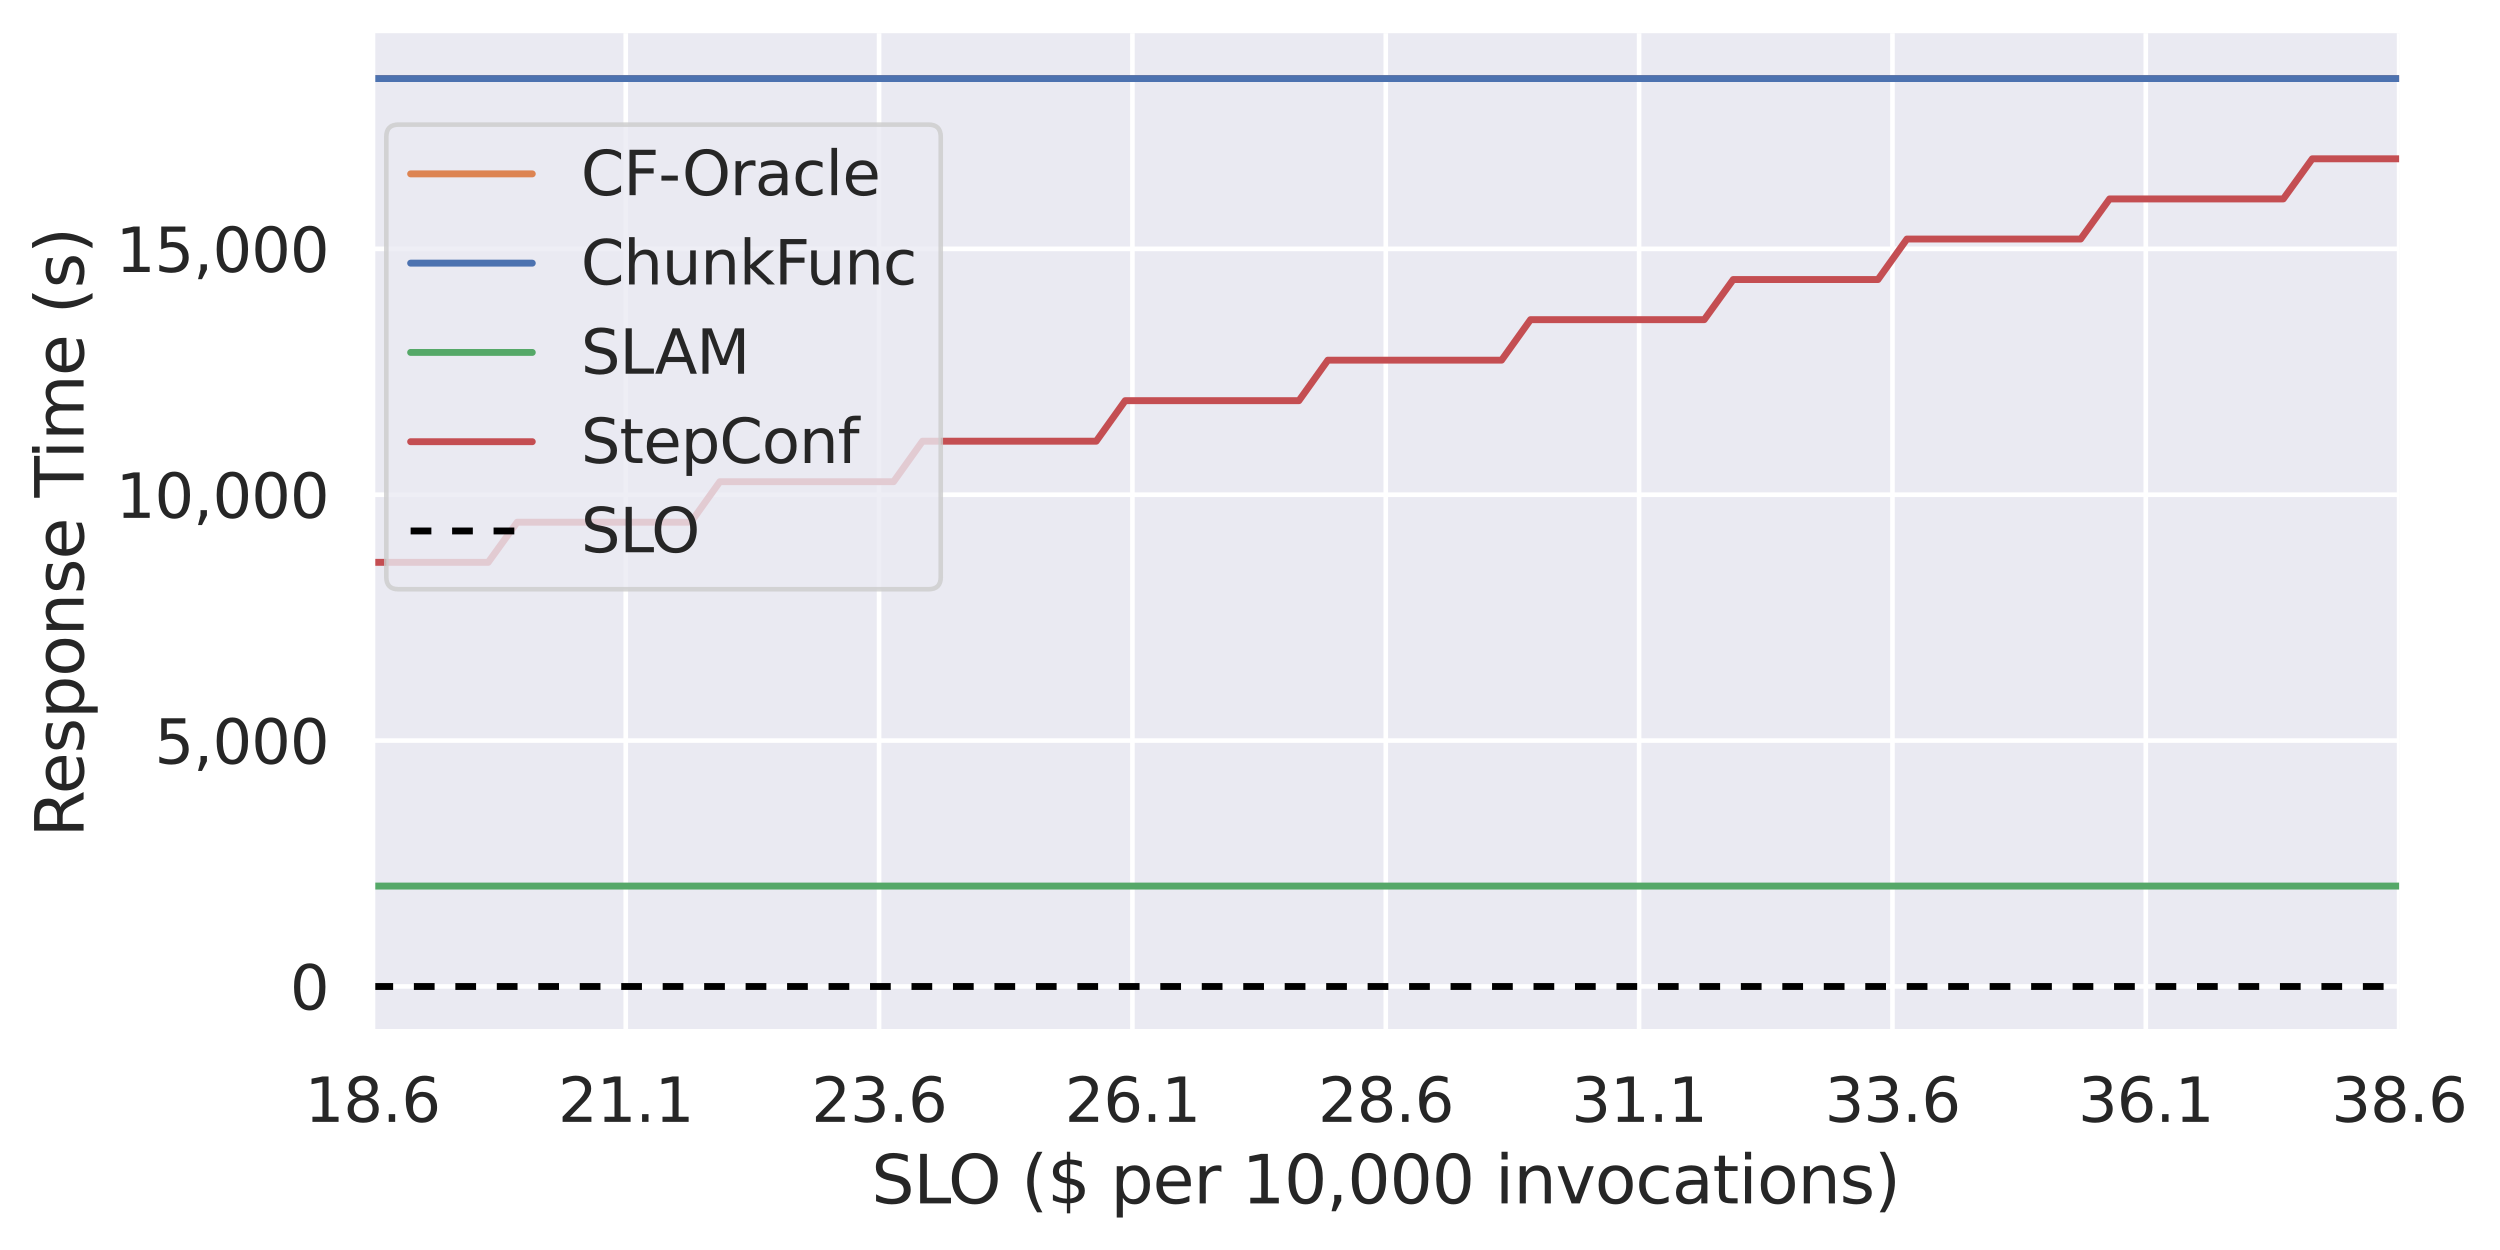 <?xml version="1.0" encoding="utf-8" standalone="no"?>
<!DOCTYPE svg PUBLIC "-//W3C//DTD SVG 1.1//EN"
  "http://www.w3.org/Graphics/SVG/1.1/DTD/svg11.dtd">
<svg xmlns:xlink="http://www.w3.org/1999/xlink" width="542.585pt" height="271.368pt" viewBox="0 0 542.585 271.368" xmlns="http://www.w3.org/2000/svg" version="1.1">
 <defs>
  <style type="text/css">*{stroke-linejoin: round; stroke-linecap: butt}</style>
 </defs>
 <g id="figure_1">
  <g id="patch_1">
   <path d="M 0 271.368 
L 542.585 271.368 
L 542.585 0 
L 0 0 
z
" style="fill: #ffffff"/>
  </g>
  <g id="axes_1">
   <g id="patch_2">
    <path d="M 80.824 223.956 
L 520.69 223.956 
L 520.69 7.2 
L 80.824 7.2 
z
" style="fill: #eaeaf2"/>
   </g>
   <g id="matplotlib.axis_1">
    <g id="xtick_1">
     <g id="line2d_1">
      <path d="M 80.824 223.956 
L 80.824 7.2 
" clip-path="url(#pe75423a682)" style="fill: none; stroke: #ffffff; stroke-linecap: round"/>
     </g>
     <g id="text_1">
      <!-- 18.6 -->
      <g style="fill: #262626" transform="translate(66.129 243.486) scale(0.132 -0.132)">
       <defs>
        <path id="DejaVuSans-31" d="M 794 531 
L 1825 531 
L 1825 4091 
L 703 3866 
L 703 4441 
L 1819 4666 
L 2450 4666 
L 2450 531 
L 3481 531 
L 3481 0 
L 794 0 
L 794 531 
z
" transform="scale(0.016)"/>
        <path id="DejaVuSans-38" d="M 2034 2216 
Q 1584 2216 1326 1975 
Q 1069 1734 1069 1313 
Q 1069 891 1326 650 
Q 1584 409 2034 409 
Q 2484 409 2743 651 
Q 3003 894 3003 1313 
Q 3003 1734 2745 1975 
Q 2488 2216 2034 2216 
z
M 1403 2484 
Q 997 2584 770 2862 
Q 544 3141 544 3541 
Q 544 4100 942 4425 
Q 1341 4750 2034 4750 
Q 2731 4750 3128 4425 
Q 3525 4100 3525 3541 
Q 3525 3141 3298 2862 
Q 3072 2584 2669 2484 
Q 3125 2378 3379 2068 
Q 3634 1759 3634 1313 
Q 3634 634 3220 271 
Q 2806 -91 2034 -91 
Q 1263 -91 848 271 
Q 434 634 434 1313 
Q 434 1759 690 2068 
Q 947 2378 1403 2484 
z
M 1172 3481 
Q 1172 3119 1398 2916 
Q 1625 2713 2034 2713 
Q 2441 2713 2670 2916 
Q 2900 3119 2900 3481 
Q 2900 3844 2670 4047 
Q 2441 4250 2034 4250 
Q 1625 4250 1398 4047 
Q 1172 3844 1172 3481 
z
" transform="scale(0.016)"/>
        <path id="DejaVuSans-2e" d="M 684 794 
L 1344 794 
L 1344 0 
L 684 0 
L 684 794 
z
" transform="scale(0.016)"/>
        <path id="DejaVuSans-36" d="M 2113 2584 
Q 1688 2584 1439 2293 
Q 1191 2003 1191 1497 
Q 1191 994 1439 701 
Q 1688 409 2113 409 
Q 2538 409 2786 701 
Q 3034 994 3034 1497 
Q 3034 2003 2786 2293 
Q 2538 2584 2113 2584 
z
M 3366 4563 
L 3366 3988 
Q 3128 4100 2886 4159 
Q 2644 4219 2406 4219 
Q 1781 4219 1451 3797 
Q 1122 3375 1075 2522 
Q 1259 2794 1537 2939 
Q 1816 3084 2150 3084 
Q 2853 3084 3261 2657 
Q 3669 2231 3669 1497 
Q 3669 778 3244 343 
Q 2819 -91 2113 -91 
Q 1303 -91 875 529 
Q 447 1150 447 2328 
Q 447 3434 972 4092 
Q 1497 4750 2381 4750 
Q 2619 4750 2861 4703 
Q 3103 4656 3366 4563 
z
" transform="scale(0.016)"/>
       </defs>
       <use xlink:href="#DejaVuSans-31"/>
       <use xlink:href="#DejaVuSans-38" x="63.623"/>
       <use xlink:href="#DejaVuSans-2e" x="127.246"/>
       <use xlink:href="#DejaVuSans-36" x="159.033"/>
      </g>
     </g>
    </g>
    <g id="xtick_2">
     <g id="line2d_2">
      <path d="M 135.807 223.956 
L 135.807 7.2 
" clip-path="url(#pe75423a682)" style="fill: none; stroke: #ffffff; stroke-linecap: round"/>
     </g>
     <g id="text_2">
      <!-- 21.1 -->
      <g style="fill: #262626" transform="translate(121.112 243.486) scale(0.132 -0.132)">
       <defs>
        <path id="DejaVuSans-32" d="M 1228 531 
L 3431 531 
L 3431 0 
L 469 0 
L 469 531 
Q 828 903 1448 1529 
Q 2069 2156 2228 2338 
Q 2531 2678 2651 2914 
Q 2772 3150 2772 3378 
Q 2772 3750 2511 3984 
Q 2250 4219 1831 4219 
Q 1534 4219 1204 4116 
Q 875 4013 500 3803 
L 500 4441 
Q 881 4594 1212 4672 
Q 1544 4750 1819 4750 
Q 2544 4750 2975 4387 
Q 3406 4025 3406 3419 
Q 3406 3131 3298 2873 
Q 3191 2616 2906 2266 
Q 2828 2175 2409 1742 
Q 1991 1309 1228 531 
z
" transform="scale(0.016)"/>
       </defs>
       <use xlink:href="#DejaVuSans-32"/>
       <use xlink:href="#DejaVuSans-31" x="63.623"/>
       <use xlink:href="#DejaVuSans-2e" x="127.246"/>
       <use xlink:href="#DejaVuSans-31" x="159.033"/>
      </g>
     </g>
    </g>
    <g id="xtick_3">
     <g id="line2d_3">
      <path d="M 190.791 223.956 
L 190.791 7.2 
" clip-path="url(#pe75423a682)" style="fill: none; stroke: #ffffff; stroke-linecap: round"/>
     </g>
     <g id="text_3">
      <!-- 23.6 -->
      <g style="fill: #262626" transform="translate(176.095 243.486) scale(0.132 -0.132)">
       <defs>
        <path id="DejaVuSans-33" d="M 2597 2516 
Q 3050 2419 3304 2112 
Q 3559 1806 3559 1356 
Q 3559 666 3084 287 
Q 2609 -91 1734 -91 
Q 1441 -91 1130 -33 
Q 819 25 488 141 
L 488 750 
Q 750 597 1062 519 
Q 1375 441 1716 441 
Q 2309 441 2620 675 
Q 2931 909 2931 1356 
Q 2931 1769 2642 2001 
Q 2353 2234 1838 2234 
L 1294 2234 
L 1294 2753 
L 1863 2753 
Q 2328 2753 2575 2939 
Q 2822 3125 2822 3475 
Q 2822 3834 2567 4026 
Q 2313 4219 1838 4219 
Q 1578 4219 1281 4162 
Q 984 4106 628 3988 
L 628 4550 
Q 988 4650 1302 4700 
Q 1616 4750 1894 4750 
Q 2613 4750 3031 4423 
Q 3450 4097 3450 3541 
Q 3450 3153 3228 2886 
Q 3006 2619 2597 2516 
z
" transform="scale(0.016)"/>
       </defs>
       <use xlink:href="#DejaVuSans-32"/>
       <use xlink:href="#DejaVuSans-33" x="63.623"/>
       <use xlink:href="#DejaVuSans-2e" x="127.246"/>
       <use xlink:href="#DejaVuSans-36" x="159.033"/>
      </g>
     </g>
    </g>
    <g id="xtick_4">
     <g id="line2d_4">
      <path d="M 245.774 223.956 
L 245.774 7.2 
" clip-path="url(#pe75423a682)" style="fill: none; stroke: #ffffff; stroke-linecap: round"/>
     </g>
     <g id="text_4">
      <!-- 26.1 -->
      <g style="fill: #262626" transform="translate(231.079 243.486) scale(0.132 -0.132)">
       <use xlink:href="#DejaVuSans-32"/>
       <use xlink:href="#DejaVuSans-36" x="63.623"/>
       <use xlink:href="#DejaVuSans-2e" x="127.246"/>
       <use xlink:href="#DejaVuSans-31" x="159.033"/>
      </g>
     </g>
    </g>
    <g id="xtick_5">
     <g id="line2d_5">
      <path d="M 300.757 223.956 
L 300.757 7.2 
" clip-path="url(#pe75423a682)" style="fill: none; stroke: #ffffff; stroke-linecap: round"/>
     </g>
     <g id="text_5">
      <!-- 28.6 -->
      <g style="fill: #262626" transform="translate(286.062 243.486) scale(0.132 -0.132)">
       <use xlink:href="#DejaVuSans-32"/>
       <use xlink:href="#DejaVuSans-38" x="63.623"/>
       <use xlink:href="#DejaVuSans-2e" x="127.246"/>
       <use xlink:href="#DejaVuSans-36" x="159.033"/>
      </g>
     </g>
    </g>
    <g id="xtick_6">
     <g id="line2d_6">
      <path d="M 355.74 223.956 
L 355.74 7.2 
" clip-path="url(#pe75423a682)" style="fill: none; stroke: #ffffff; stroke-linecap: round"/>
     </g>
     <g id="text_6">
      <!-- 31.1 -->
      <g style="fill: #262626" transform="translate(341.045 243.486) scale(0.132 -0.132)">
       <use xlink:href="#DejaVuSans-33"/>
       <use xlink:href="#DejaVuSans-31" x="63.623"/>
       <use xlink:href="#DejaVuSans-2e" x="127.246"/>
       <use xlink:href="#DejaVuSans-31" x="159.033"/>
      </g>
     </g>
    </g>
    <g id="xtick_7">
     <g id="line2d_7">
      <path d="M 410.724 223.956 
L 410.724 7.2 
" clip-path="url(#pe75423a682)" style="fill: none; stroke: #ffffff; stroke-linecap: round"/>
     </g>
     <g id="text_7">
      <!-- 33.6 -->
      <g style="fill: #262626" transform="translate(396.028 243.486) scale(0.132 -0.132)">
       <use xlink:href="#DejaVuSans-33"/>
       <use xlink:href="#DejaVuSans-33" x="63.623"/>
       <use xlink:href="#DejaVuSans-2e" x="127.246"/>
       <use xlink:href="#DejaVuSans-36" x="159.033"/>
      </g>
     </g>
    </g>
    <g id="xtick_8">
     <g id="line2d_8">
      <path d="M 465.707 223.956 
L 465.707 7.2 
" clip-path="url(#pe75423a682)" style="fill: none; stroke: #ffffff; stroke-linecap: round"/>
     </g>
     <g id="text_8">
      <!-- 36.1 -->
      <g style="fill: #262626" transform="translate(451.012 243.486) scale(0.132 -0.132)">
       <use xlink:href="#DejaVuSans-33"/>
       <use xlink:href="#DejaVuSans-36" x="63.623"/>
       <use xlink:href="#DejaVuSans-2e" x="127.246"/>
       <use xlink:href="#DejaVuSans-31" x="159.033"/>
      </g>
     </g>
    </g>
    <g id="xtick_9">
     <g id="line2d_9">
      <path d="M 520.69 223.956 
L 520.69 7.2 
" clip-path="url(#pe75423a682)" style="fill: none; stroke: #ffffff; stroke-linecap: round"/>
     </g>
     <g id="text_9">
      <!-- 38.6 -->
      <g style="fill: #262626" transform="translate(505.995 243.486) scale(0.132 -0.132)">
       <use xlink:href="#DejaVuSans-33"/>
       <use xlink:href="#DejaVuSans-38" x="63.623"/>
       <use xlink:href="#DejaVuSans-2e" x="127.246"/>
       <use xlink:href="#DejaVuSans-36" x="159.033"/>
      </g>
     </g>
    </g>
    <g id="text_10">
     <!-- SLO ($ per 10,000 invocations) -->
     <g style="fill: #262626" transform="translate(189.118 261.173) scale(0.144 -0.144)">
      <defs>
       <path id="DejaVuSans-53" d="M 3425 4513 
L 3425 3897 
Q 3066 4069 2747 4153 
Q 2428 4238 2131 4238 
Q 1616 4238 1336 4038 
Q 1056 3838 1056 3469 
Q 1056 3159 1242 3001 
Q 1428 2844 1947 2747 
L 2328 2669 
Q 3034 2534 3370 2195 
Q 3706 1856 3706 1288 
Q 3706 609 3251 259 
Q 2797 -91 1919 -91 
Q 1588 -91 1214 -16 
Q 841 59 441 206 
L 441 856 
Q 825 641 1194 531 
Q 1563 422 1919 422 
Q 2459 422 2753 634 
Q 3047 847 3047 1241 
Q 3047 1584 2836 1778 
Q 2625 1972 2144 2069 
L 1759 2144 
Q 1053 2284 737 2584 
Q 422 2884 422 3419 
Q 422 4038 858 4394 
Q 1294 4750 2059 4750 
Q 2388 4750 2728 4690 
Q 3069 4631 3425 4513 
z
" transform="scale(0.016)"/>
       <path id="DejaVuSans-4c" d="M 628 4666 
L 1259 4666 
L 1259 531 
L 3531 531 
L 3531 0 
L 628 0 
L 628 4666 
z
" transform="scale(0.016)"/>
       <path id="DejaVuSans-4f" d="M 2522 4238 
Q 1834 4238 1429 3725 
Q 1025 3213 1025 2328 
Q 1025 1447 1429 934 
Q 1834 422 2522 422 
Q 3209 422 3611 934 
Q 4013 1447 4013 2328 
Q 4013 3213 3611 3725 
Q 3209 4238 2522 4238 
z
M 2522 4750 
Q 3503 4750 4090 4092 
Q 4678 3434 4678 2328 
Q 4678 1225 4090 567 
Q 3503 -91 2522 -91 
Q 1538 -91 948 565 
Q 359 1222 359 2328 
Q 359 3434 948 4092 
Q 1538 4750 2522 4750 
z
" transform="scale(0.016)"/>
       <path id="DejaVuSans-20" transform="scale(0.016)"/>
       <path id="DejaVuSans-28" d="M 1984 4856 
Q 1566 4138 1362 3434 
Q 1159 2731 1159 2009 
Q 1159 1288 1364 580 
Q 1569 -128 1984 -844 
L 1484 -844 
Q 1016 -109 783 600 
Q 550 1309 550 2009 
Q 550 2706 781 3412 
Q 1013 4119 1484 4856 
L 1984 4856 
z
" transform="scale(0.016)"/>
       <path id="DejaVuSans-24" d="M 2163 -941 
L 1850 -941 
L 1847 0 
Q 1519 6 1191 76 
Q 863 147 531 288 
L 531 850 
Q 850 650 1176 548 
Q 1503 447 1850 444 
L 1850 1869 
Q 1159 1981 845 2250 
Q 531 2519 531 2988 
Q 531 3497 872 3790 
Q 1213 4084 1850 4128 
L 1850 4863 
L 2163 4863 
L 2163 4138 
Q 2453 4125 2725 4076 
Q 2997 4028 3256 3944 
L 3256 3397 
Q 2997 3528 2723 3600 
Q 2450 3672 2163 3684 
L 2163 2350 
Q 2872 2241 3206 1959 
Q 3541 1678 3541 1191 
Q 3541 663 3186 358 
Q 2831 53 2163 6 
L 2163 -941 
z
M 1850 2406 
L 1850 3688 
Q 1488 3647 1297 3481 
Q 1106 3316 1106 3041 
Q 1106 2772 1282 2622 
Q 1459 2472 1850 2406 
z
M 2163 1806 
L 2163 453 
Q 2559 506 2761 678 
Q 2963 850 2963 1131 
Q 2963 1406 2770 1568 
Q 2578 1731 2163 1806 
z
" transform="scale(0.016)"/>
       <path id="DejaVuSans-70" d="M 1159 525 
L 1159 -1331 
L 581 -1331 
L 581 3500 
L 1159 3500 
L 1159 2969 
Q 1341 3281 1617 3432 
Q 1894 3584 2278 3584 
Q 2916 3584 3314 3078 
Q 3713 2572 3713 1747 
Q 3713 922 3314 415 
Q 2916 -91 2278 -91 
Q 1894 -91 1617 61 
Q 1341 213 1159 525 
z
M 3116 1747 
Q 3116 2381 2855 2742 
Q 2594 3103 2138 3103 
Q 1681 3103 1420 2742 
Q 1159 2381 1159 1747 
Q 1159 1113 1420 752 
Q 1681 391 2138 391 
Q 2594 391 2855 752 
Q 3116 1113 3116 1747 
z
" transform="scale(0.016)"/>
       <path id="DejaVuSans-65" d="M 3597 1894 
L 3597 1613 
L 953 1613 
Q 991 1019 1311 708 
Q 1631 397 2203 397 
Q 2534 397 2845 478 
Q 3156 559 3463 722 
L 3463 178 
Q 3153 47 2828 -22 
Q 2503 -91 2169 -91 
Q 1331 -91 842 396 
Q 353 884 353 1716 
Q 353 2575 817 3079 
Q 1281 3584 2069 3584 
Q 2775 3584 3186 3129 
Q 3597 2675 3597 1894 
z
M 3022 2063 
Q 3016 2534 2758 2815 
Q 2500 3097 2075 3097 
Q 1594 3097 1305 2825 
Q 1016 2553 972 2059 
L 3022 2063 
z
" transform="scale(0.016)"/>
       <path id="DejaVuSans-72" d="M 2631 2963 
Q 2534 3019 2420 3045 
Q 2306 3072 2169 3072 
Q 1681 3072 1420 2755 
Q 1159 2438 1159 1844 
L 1159 0 
L 581 0 
L 581 3500 
L 1159 3500 
L 1159 2956 
Q 1341 3275 1631 3429 
Q 1922 3584 2338 3584 
Q 2397 3584 2469 3576 
Q 2541 3569 2628 3553 
L 2631 2963 
z
" transform="scale(0.016)"/>
       <path id="DejaVuSans-30" d="M 2034 4250 
Q 1547 4250 1301 3770 
Q 1056 3291 1056 2328 
Q 1056 1369 1301 889 
Q 1547 409 2034 409 
Q 2525 409 2770 889 
Q 3016 1369 3016 2328 
Q 3016 3291 2770 3770 
Q 2525 4250 2034 4250 
z
M 2034 4750 
Q 2819 4750 3233 4129 
Q 3647 3509 3647 2328 
Q 3647 1150 3233 529 
Q 2819 -91 2034 -91 
Q 1250 -91 836 529 
Q 422 1150 422 2328 
Q 422 3509 836 4129 
Q 1250 4750 2034 4750 
z
" transform="scale(0.016)"/>
       <path id="DejaVuSans-2c" d="M 750 794 
L 1409 794 
L 1409 256 
L 897 -744 
L 494 -744 
L 750 256 
L 750 794 
z
" transform="scale(0.016)"/>
       <path id="DejaVuSans-69" d="M 603 3500 
L 1178 3500 
L 1178 0 
L 603 0 
L 603 3500 
z
M 603 4863 
L 1178 4863 
L 1178 4134 
L 603 4134 
L 603 4863 
z
" transform="scale(0.016)"/>
       <path id="DejaVuSans-6e" d="M 3513 2113 
L 3513 0 
L 2938 0 
L 2938 2094 
Q 2938 2591 2744 2837 
Q 2550 3084 2163 3084 
Q 1697 3084 1428 2787 
Q 1159 2491 1159 1978 
L 1159 0 
L 581 0 
L 581 3500 
L 1159 3500 
L 1159 2956 
Q 1366 3272 1645 3428 
Q 1925 3584 2291 3584 
Q 2894 3584 3203 3211 
Q 3513 2838 3513 2113 
z
" transform="scale(0.016)"/>
       <path id="DejaVuSans-76" d="M 191 3500 
L 800 3500 
L 1894 563 
L 2988 3500 
L 3597 3500 
L 2284 0 
L 1503 0 
L 191 3500 
z
" transform="scale(0.016)"/>
       <path id="DejaVuSans-6f" d="M 1959 3097 
Q 1497 3097 1228 2736 
Q 959 2375 959 1747 
Q 959 1119 1226 758 
Q 1494 397 1959 397 
Q 2419 397 2687 759 
Q 2956 1122 2956 1747 
Q 2956 2369 2687 2733 
Q 2419 3097 1959 3097 
z
M 1959 3584 
Q 2709 3584 3137 3096 
Q 3566 2609 3566 1747 
Q 3566 888 3137 398 
Q 2709 -91 1959 -91 
Q 1206 -91 779 398 
Q 353 888 353 1747 
Q 353 2609 779 3096 
Q 1206 3584 1959 3584 
z
" transform="scale(0.016)"/>
       <path id="DejaVuSans-63" d="M 3122 3366 
L 3122 2828 
Q 2878 2963 2633 3030 
Q 2388 3097 2138 3097 
Q 1578 3097 1268 2742 
Q 959 2388 959 1747 
Q 959 1106 1268 751 
Q 1578 397 2138 397 
Q 2388 397 2633 464 
Q 2878 531 3122 666 
L 3122 134 
Q 2881 22 2623 -34 
Q 2366 -91 2075 -91 
Q 1284 -91 818 406 
Q 353 903 353 1747 
Q 353 2603 823 3093 
Q 1294 3584 2113 3584 
Q 2378 3584 2631 3529 
Q 2884 3475 3122 3366 
z
" transform="scale(0.016)"/>
       <path id="DejaVuSans-61" d="M 2194 1759 
Q 1497 1759 1228 1600 
Q 959 1441 959 1056 
Q 959 750 1161 570 
Q 1363 391 1709 391 
Q 2188 391 2477 730 
Q 2766 1069 2766 1631 
L 2766 1759 
L 2194 1759 
z
M 3341 1997 
L 3341 0 
L 2766 0 
L 2766 531 
Q 2569 213 2275 61 
Q 1981 -91 1556 -91 
Q 1019 -91 701 211 
Q 384 513 384 1019 
Q 384 1609 779 1909 
Q 1175 2209 1959 2209 
L 2766 2209 
L 2766 2266 
Q 2766 2663 2505 2880 
Q 2244 3097 1772 3097 
Q 1472 3097 1187 3025 
Q 903 2953 641 2809 
L 641 3341 
Q 956 3463 1253 3523 
Q 1550 3584 1831 3584 
Q 2591 3584 2966 3190 
Q 3341 2797 3341 1997 
z
" transform="scale(0.016)"/>
       <path id="DejaVuSans-74" d="M 1172 4494 
L 1172 3500 
L 2356 3500 
L 2356 3053 
L 1172 3053 
L 1172 1153 
Q 1172 725 1289 603 
Q 1406 481 1766 481 
L 2356 481 
L 2356 0 
L 1766 0 
Q 1100 0 847 248 
Q 594 497 594 1153 
L 594 3053 
L 172 3053 
L 172 3500 
L 594 3500 
L 594 4494 
L 1172 4494 
z
" transform="scale(0.016)"/>
       <path id="DejaVuSans-73" d="M 2834 3397 
L 2834 2853 
Q 2591 2978 2328 3040 
Q 2066 3103 1784 3103 
Q 1356 3103 1142 2972 
Q 928 2841 928 2578 
Q 928 2378 1081 2264 
Q 1234 2150 1697 2047 
L 1894 2003 
Q 2506 1872 2764 1633 
Q 3022 1394 3022 966 
Q 3022 478 2636 193 
Q 2250 -91 1575 -91 
Q 1294 -91 989 -36 
Q 684 19 347 128 
L 347 722 
Q 666 556 975 473 
Q 1284 391 1588 391 
Q 1994 391 2212 530 
Q 2431 669 2431 922 
Q 2431 1156 2273 1281 
Q 2116 1406 1581 1522 
L 1381 1569 
Q 847 1681 609 1914 
Q 372 2147 372 2553 
Q 372 3047 722 3315 
Q 1072 3584 1716 3584 
Q 2034 3584 2315 3537 
Q 2597 3491 2834 3397 
z
" transform="scale(0.016)"/>
       <path id="DejaVuSans-29" d="M 513 4856 
L 1013 4856 
Q 1481 4119 1714 3412 
Q 1947 2706 1947 2009 
Q 1947 1309 1714 600 
Q 1481 -109 1013 -844 
L 513 -844 
Q 928 -128 1133 580 
Q 1338 1288 1338 2009 
Q 1338 2731 1133 3434 
Q 928 4138 513 4856 
z
" transform="scale(0.016)"/>
      </defs>
      <use xlink:href="#DejaVuSans-53"/>
      <use xlink:href="#DejaVuSans-4c" x="63.477"/>
      <use xlink:href="#DejaVuSans-4f" x="115.564"/>
      <use xlink:href="#DejaVuSans-20" x="194.275"/>
      <use xlink:href="#DejaVuSans-28" x="226.062"/>
      <use xlink:href="#DejaVuSans-24" x="265.076"/>
      <use xlink:href="#DejaVuSans-20" x="328.699"/>
      <use xlink:href="#DejaVuSans-70" x="360.486"/>
      <use xlink:href="#DejaVuSans-65" x="423.963"/>
      <use xlink:href="#DejaVuSans-72" x="485.486"/>
      <use xlink:href="#DejaVuSans-20" x="526.6"/>
      <use xlink:href="#DejaVuSans-31" x="558.387"/>
      <use xlink:href="#DejaVuSans-30" x="622.01"/>
      <use xlink:href="#DejaVuSans-2c" x="685.633"/>
      <use xlink:href="#DejaVuSans-30" x="717.42"/>
      <use xlink:href="#DejaVuSans-30" x="781.043"/>
      <use xlink:href="#DejaVuSans-30" x="844.666"/>
      <use xlink:href="#DejaVuSans-20" x="908.289"/>
      <use xlink:href="#DejaVuSans-69" x="940.076"/>
      <use xlink:href="#DejaVuSans-6e" x="967.859"/>
      <use xlink:href="#DejaVuSans-76" x="1031.238"/>
      <use xlink:href="#DejaVuSans-6f" x="1090.418"/>
      <use xlink:href="#DejaVuSans-63" x="1151.6"/>
      <use xlink:href="#DejaVuSans-61" x="1206.58"/>
      <use xlink:href="#DejaVuSans-74" x="1267.859"/>
      <use xlink:href="#DejaVuSans-69" x="1307.068"/>
      <use xlink:href="#DejaVuSans-6f" x="1334.852"/>
      <use xlink:href="#DejaVuSans-6e" x="1396.033"/>
      <use xlink:href="#DejaVuSans-73" x="1459.412"/>
      <use xlink:href="#DejaVuSans-29" x="1511.512"/>
     </g>
    </g>
   </g>
   <g id="matplotlib.axis_2">
    <g id="ytick_1">
     <g id="line2d_10">
      <path d="M 80.824 214.093 
L 520.69 214.093 
" clip-path="url(#pe75423a682)" style="fill: none; stroke: #ffffff; stroke-linecap: round"/>
     </g>
     <g id="text_11">
      <!-- 0 -->
      <g style="fill: #262626" transform="translate(62.926 219.108) scale(0.132 -0.132)">
       <use xlink:href="#DejaVuSans-30"/>
      </g>
     </g>
    </g>
    <g id="ytick_2">
     <g id="line2d_11">
      <path d="M 80.824 160.733 
L 520.69 160.733 
" clip-path="url(#pe75423a682)" style="fill: none; stroke: #ffffff; stroke-linecap: round"/>
     </g>
     <g id="text_12">
      <!-- 5,000 -->
      <g style="fill: #262626" transform="translate(33.535 165.748) scale(0.132 -0.132)">
       <defs>
        <path id="DejaVuSans-35" d="M 691 4666 
L 3169 4666 
L 3169 4134 
L 1269 4134 
L 1269 2991 
Q 1406 3038 1543 3061 
Q 1681 3084 1819 3084 
Q 2600 3084 3056 2656 
Q 3513 2228 3513 1497 
Q 3513 744 3044 326 
Q 2575 -91 1722 -91 
Q 1428 -91 1123 -41 
Q 819 9 494 109 
L 494 744 
Q 775 591 1075 516 
Q 1375 441 1709 441 
Q 2250 441 2565 725 
Q 2881 1009 2881 1497 
Q 2881 1984 2565 2268 
Q 2250 2553 1709 2553 
Q 1456 2553 1204 2497 
Q 953 2441 691 2322 
L 691 4666 
z
" transform="scale(0.016)"/>
       </defs>
       <use xlink:href="#DejaVuSans-35"/>
       <use xlink:href="#DejaVuSans-2c" x="63.623"/>
       <use xlink:href="#DejaVuSans-30" x="95.41"/>
       <use xlink:href="#DejaVuSans-30" x="159.033"/>
       <use xlink:href="#DejaVuSans-30" x="222.656"/>
      </g>
     </g>
    </g>
    <g id="ytick_3">
     <g id="line2d_12">
      <path d="M 80.824 107.373 
L 520.69 107.373 
" clip-path="url(#pe75423a682)" style="fill: none; stroke: #ffffff; stroke-linecap: round"/>
     </g>
     <g id="text_13">
      <!-- 10,000 -->
      <g style="fill: #262626" transform="translate(25.137 112.388) scale(0.132 -0.132)">
       <use xlink:href="#DejaVuSans-31"/>
       <use xlink:href="#DejaVuSans-30" x="63.623"/>
       <use xlink:href="#DejaVuSans-2c" x="127.246"/>
       <use xlink:href="#DejaVuSans-30" x="159.033"/>
       <use xlink:href="#DejaVuSans-30" x="222.656"/>
       <use xlink:href="#DejaVuSans-30" x="286.279"/>
      </g>
     </g>
    </g>
    <g id="ytick_4">
     <g id="line2d_13">
      <path d="M 80.824 54.012 
L 520.69 54.012 
" clip-path="url(#pe75423a682)" style="fill: none; stroke: #ffffff; stroke-linecap: round"/>
     </g>
     <g id="text_14">
      <!-- 15,000 -->
      <g style="fill: #262626" transform="translate(25.137 59.027) scale(0.132 -0.132)">
       <use xlink:href="#DejaVuSans-31"/>
       <use xlink:href="#DejaVuSans-35" x="63.623"/>
       <use xlink:href="#DejaVuSans-2c" x="127.246"/>
       <use xlink:href="#DejaVuSans-30" x="159.033"/>
       <use xlink:href="#DejaVuSans-30" x="222.656"/>
       <use xlink:href="#DejaVuSans-30" x="286.279"/>
      </g>
     </g>
    </g>
    <g id="text_15">
     <!-- Response Time (s) -->
     <g style="fill: #262626" transform="translate(18.142 181.72) rotate(-90) scale(0.144 -0.144)">
      <defs>
       <path id="DejaVuSans-52" d="M 2841 2188 
Q 3044 2119 3236 1894 
Q 3428 1669 3622 1275 
L 4263 0 
L 3584 0 
L 2988 1197 
Q 2756 1666 2539 1819 
Q 2322 1972 1947 1972 
L 1259 1972 
L 1259 0 
L 628 0 
L 628 4666 
L 2053 4666 
Q 2853 4666 3247 4331 
Q 3641 3997 3641 3322 
Q 3641 2881 3436 2590 
Q 3231 2300 2841 2188 
z
M 1259 4147 
L 1259 2491 
L 2053 2491 
Q 2509 2491 2742 2702 
Q 2975 2913 2975 3322 
Q 2975 3731 2742 3939 
Q 2509 4147 2053 4147 
L 1259 4147 
z
" transform="scale(0.016)"/>
       <path id="DejaVuSans-54" d="M -19 4666 
L 3928 4666 
L 3928 4134 
L 2272 4134 
L 2272 0 
L 1638 0 
L 1638 4134 
L -19 4134 
L -19 4666 
z
" transform="scale(0.016)"/>
       <path id="DejaVuSans-6d" d="M 3328 2828 
Q 3544 3216 3844 3400 
Q 4144 3584 4550 3584 
Q 5097 3584 5394 3201 
Q 5691 2819 5691 2113 
L 5691 0 
L 5113 0 
L 5113 2094 
Q 5113 2597 4934 2840 
Q 4756 3084 4391 3084 
Q 3944 3084 3684 2787 
Q 3425 2491 3425 1978 
L 3425 0 
L 2847 0 
L 2847 2094 
Q 2847 2600 2669 2842 
Q 2491 3084 2119 3084 
Q 1678 3084 1418 2786 
Q 1159 2488 1159 1978 
L 1159 0 
L 581 0 
L 581 3500 
L 1159 3500 
L 1159 2956 
Q 1356 3278 1631 3431 
Q 1906 3584 2284 3584 
Q 2666 3584 2933 3390 
Q 3200 3197 3328 2828 
z
" transform="scale(0.016)"/>
      </defs>
      <use xlink:href="#DejaVuSans-52"/>
      <use xlink:href="#DejaVuSans-65" x="64.982"/>
      <use xlink:href="#DejaVuSans-73" x="126.506"/>
      <use xlink:href="#DejaVuSans-70" x="178.605"/>
      <use xlink:href="#DejaVuSans-6f" x="242.082"/>
      <use xlink:href="#DejaVuSans-6e" x="303.264"/>
      <use xlink:href="#DejaVuSans-73" x="366.643"/>
      <use xlink:href="#DejaVuSans-65" x="418.742"/>
      <use xlink:href="#DejaVuSans-20" x="480.266"/>
      <use xlink:href="#DejaVuSans-54" x="512.053"/>
      <use xlink:href="#DejaVuSans-69" x="570.012"/>
      <use xlink:href="#DejaVuSans-6d" x="597.795"/>
      <use xlink:href="#DejaVuSans-65" x="695.207"/>
      <use xlink:href="#DejaVuSans-20" x="756.73"/>
      <use xlink:href="#DejaVuSans-28" x="788.518"/>
      <use xlink:href="#DejaVuSans-73" x="827.531"/>
      <use xlink:href="#DejaVuSans-29" x="879.631"/>
     </g>
    </g>
   </g>
   <g id="PolyCollection_1"/>
   <g id="PolyCollection_2"/>
   <g id="PolyCollection_3"/>
   <g id="PolyCollection_4"/>
   <g id="PolyCollection_5"/>
   <g id="line2d_14">
    <path d="M 80.824 17.053 
L 87.108 17.053 
L 93.392 17.053 
L 99.676 17.053 
L 105.959 17.053 
L 112.243 17.053 
L 118.527 17.053 
L 124.811 17.053 
L 131.095 17.053 
L 137.378 17.053 
L 143.662 17.053 
L 149.946 17.053 
L 156.23 17.053 
L 162.514 17.053 
L 168.797 17.053 
L 175.081 17.053 
L 181.365 17.053 
L 187.649 17.053 
L 193.933 17.053 
L 200.216 17.053 
L 206.5 17.053 
L 212.784 17.053 
L 219.068 17.053 
L 225.352 17.053 
L 231.635 17.053 
L 237.919 17.053 
L 244.203 17.053 
L 250.487 17.053 
L 256.771 17.053 
L 263.054 17.053 
L 269.338 17.053 
L 275.622 17.053 
L 281.906 17.053 
L 288.19 17.053 
L 294.473 17.053 
L 300.757 17.053 
L 307.041 17.053 
L 313.325 17.053 
L 319.609 17.053 
L 325.892 17.053 
L 332.176 17.053 
L 338.46 17.053 
L 344.744 17.053 
L 351.028 17.053 
L 357.311 17.053 
L 363.595 17.053 
L 369.879 17.053 
L 376.163 17.053 
L 382.447 17.053 
L 388.73 17.053 
L 395.014 17.053 
L 401.298 17.053 
L 407.582 17.053 
L 413.866 17.053 
L 420.149 17.053 
L 426.433 17.053 
L 432.717 17.053 
L 439.001 17.053 
L 445.285 17.053 
L 451.568 17.053 
L 457.852 17.053 
L 464.136 17.053 
L 470.42 17.053 
L 476.704 17.053 
L 482.987 17.053 
L 489.271 17.053 
L 495.555 17.053 
L 501.839 17.053 
L 508.123 17.053 
L 514.406 17.053 
L 520.69 17.053 
" clip-path="url(#pe75423a682)" style="fill: none; stroke: #dd8452; stroke-width: 1.5; stroke-linecap: round"/>
   </g>
   <g id="line2d_15">
    <path d="M 80.824 17.053 
L 87.108 17.053 
L 93.392 17.053 
L 99.676 17.053 
L 105.959 17.053 
L 112.243 17.053 
L 118.527 17.053 
L 124.811 17.053 
L 131.095 17.053 
L 137.378 17.053 
L 143.662 17.053 
L 149.946 17.053 
L 156.23 17.053 
L 162.514 17.053 
L 168.797 17.053 
L 175.081 17.053 
L 181.365 17.053 
L 187.649 17.053 
L 193.933 17.053 
L 200.216 17.053 
L 206.5 17.053 
L 212.784 17.053 
L 219.068 17.053 
L 225.352 17.053 
L 231.635 17.053 
L 237.919 17.053 
L 244.203 17.053 
L 250.487 17.053 
L 256.771 17.053 
L 263.054 17.053 
L 269.338 17.053 
L 275.622 17.053 
L 281.906 17.053 
L 288.19 17.053 
L 294.473 17.053 
L 300.757 17.053 
L 307.041 17.053 
L 313.325 17.053 
L 319.609 17.053 
L 325.892 17.053 
L 332.176 17.053 
L 338.46 17.053 
L 344.744 17.053 
L 351.028 17.053 
L 357.311 17.053 
L 363.595 17.053 
L 369.879 17.053 
L 376.163 17.053 
L 382.447 17.053 
L 388.73 17.053 
L 395.014 17.053 
L 401.298 17.053 
L 407.582 17.053 
L 413.866 17.053 
L 420.149 17.053 
L 426.433 17.053 
L 432.717 17.053 
L 439.001 17.053 
L 445.285 17.053 
L 451.568 17.053 
L 457.852 17.053 
L 464.136 17.053 
L 470.42 17.053 
L 476.704 17.053 
L 482.987 17.053 
L 489.271 17.053 
L 495.555 17.053 
L 501.839 17.053 
L 508.123 17.053 
L 514.406 17.053 
L 520.69 17.053 
" clip-path="url(#pe75423a682)" style="fill: none; stroke: #4c72b0; stroke-width: 1.5; stroke-linecap: round"/>
   </g>
   <g id="line2d_16">
    <path d="M 80.824 192.305 
L 87.108 192.305 
L 93.392 192.305 
L 99.676 192.305 
L 105.959 192.305 
L 112.243 192.305 
L 118.527 192.305 
L 124.811 192.305 
L 131.095 192.305 
L 137.378 192.305 
L 143.662 192.305 
L 149.946 192.305 
L 156.23 192.305 
L 162.514 192.305 
L 168.797 192.305 
L 175.081 192.305 
L 181.365 192.305 
L 187.649 192.305 
L 193.933 192.305 
L 200.216 192.305 
L 206.5 192.305 
L 212.784 192.305 
L 219.068 192.305 
L 225.352 192.305 
L 231.635 192.305 
L 237.919 192.305 
L 244.203 192.305 
L 250.487 192.305 
L 256.771 192.305 
L 263.054 192.305 
L 269.338 192.305 
L 275.622 192.305 
L 281.906 192.305 
L 288.19 192.305 
L 294.473 192.305 
L 300.757 192.305 
L 307.041 192.305 
L 313.325 192.305 
L 319.609 192.305 
L 325.892 192.305 
L 332.176 192.305 
L 338.46 192.305 
L 344.744 192.305 
L 351.028 192.305 
L 357.311 192.305 
L 363.595 192.305 
L 369.879 192.305 
L 376.163 192.305 
L 382.447 192.305 
L 388.73 192.305 
L 395.014 192.305 
L 401.298 192.305 
L 407.582 192.305 
L 413.866 192.305 
L 420.149 192.305 
L 426.433 192.305 
L 432.717 192.305 
L 439.001 192.305 
L 445.285 192.305 
L 451.568 192.305 
L 457.852 192.305 
L 464.136 192.305 
L 470.42 192.305 
L 476.704 192.305 
L 482.987 192.305 
L 489.271 192.305 
L 495.555 192.305 
L 501.839 192.305 
L 508.123 192.305 
L 514.406 192.305 
L 520.69 192.305 
" clip-path="url(#pe75423a682)" style="fill: none; stroke: #55a868; stroke-width: 1.5; stroke-linecap: round"/>
   </g>
   <g id="line2d_17">
    <path d="M 80.824 122.044 
L 87.108 122.044 
L 93.392 122.044 
L 99.676 122.044 
L 105.959 122.044 
L 112.243 113.339 
L 118.527 113.339 
L 124.811 113.339 
L 131.095 113.339 
L 137.378 113.339 
L 143.662 113.339 
L 149.946 113.339 
L 156.23 104.546 
L 162.514 104.546 
L 168.797 104.546 
L 175.081 104.546 
L 181.365 104.546 
L 187.649 104.546 
L 193.933 104.546 
L 200.216 95.754 
L 206.5 95.754 
L 212.784 95.754 
L 219.068 95.754 
L 225.352 95.754 
L 231.635 95.754 
L 237.919 95.754 
L 244.203 86.961 
L 250.487 86.961 
L 256.771 86.961 
L 263.054 86.961 
L 269.338 86.961 
L 275.622 86.961 
L 281.906 86.961 
L 288.19 78.169 
L 294.473 78.169 
L 300.757 78.169 
L 307.041 78.169 
L 313.325 78.169 
L 319.609 78.169 
L 325.892 78.169 
L 332.176 69.376 
L 338.46 69.376 
L 344.744 69.376 
L 351.028 69.376 
L 357.311 69.376 
L 363.595 69.376 
L 369.879 69.376 
L 376.163 60.671 
L 382.447 60.671 
L 388.73 60.671 
L 395.014 60.671 
L 401.298 60.671 
L 407.582 60.671 
L 413.866 51.878 
L 420.149 51.878 
L 426.433 51.878 
L 432.717 51.878 
L 439.001 51.878 
L 445.285 51.878 
L 451.568 51.878 
L 457.852 43.173 
L 464.136 43.173 
L 470.42 43.173 
L 476.704 43.173 
L 482.987 43.173 
L 489.271 43.173 
L 495.555 43.173 
L 501.839 34.468 
L 508.123 34.468 
L 514.406 34.468 
L 520.69 34.468 
" clip-path="url(#pe75423a682)" style="fill: none; stroke: #c44e52; stroke-width: 1.5; stroke-linecap: round"/>
   </g>
   <g id="line2d_18">
    <path d="M 80.824 214.103 
L 87.108 214.103 
L 93.392 214.103 
L 99.676 214.103 
L 105.959 214.103 
L 112.243 214.103 
L 118.527 214.103 
L 124.811 214.103 
L 131.095 214.103 
L 137.378 214.103 
L 143.662 214.103 
L 149.946 214.103 
L 156.23 214.103 
L 162.514 214.103 
L 168.797 214.103 
L 175.081 214.103 
L 181.365 214.103 
L 187.649 214.103 
L 193.933 214.103 
L 200.216 214.103 
L 206.5 214.103 
L 212.784 214.103 
L 219.068 214.103 
L 225.352 214.103 
L 231.635 214.103 
L 237.919 214.103 
L 244.203 214.103 
L 250.487 214.103 
L 256.771 214.103 
L 263.054 214.103 
L 269.338 214.103 
L 275.622 214.103 
L 281.906 214.103 
L 288.19 214.103 
L 294.473 214.103 
L 300.757 214.103 
L 307.041 214.103 
L 313.325 214.103 
L 319.609 214.103 
L 325.892 214.103 
L 332.176 214.103 
L 338.46 214.103 
L 344.744 214.103 
L 351.028 214.103 
L 357.311 214.103 
L 363.595 214.103 
L 369.879 214.103 
L 376.163 214.103 
L 382.447 214.103 
L 388.73 214.103 
L 395.014 214.103 
L 401.298 214.103 
L 407.582 214.103 
L 413.866 214.103 
L 420.149 214.103 
L 426.433 214.103 
L 432.717 214.103 
L 439.001 214.103 
L 445.285 214.103 
L 451.568 214.103 
L 457.852 214.103 
L 464.136 214.103 
L 470.42 214.103 
L 476.704 214.103 
L 482.987 214.103 
L 489.271 214.103 
L 495.555 214.103 
L 501.839 214.103 
L 508.123 214.103 
L 514.406 214.103 
L 520.69 214.103 
" clip-path="url(#pe75423a682)" style="fill: none; stroke-dasharray: 4.5,4.5; stroke-dashoffset: 0; stroke: #000000; stroke-width: 1.5"/>
   </g>
   <g id="line2d_19"/>
   <g id="line2d_20"/>
   <g id="line2d_21"/>
   <g id="line2d_22"/>
   <g id="line2d_23"/>
   <g id="patch_3">
    <path d="M 80.824 223.956 
L 80.824 7.2 
" style="fill: none; stroke: #ffffff; stroke-width: 1.25; stroke-linejoin: miter; stroke-linecap: square"/>
   </g>
   <g id="patch_4">
    <path d="M 80.824 223.956 
L 520.69 223.956 
" style="fill: none; stroke: #ffffff; stroke-width: 1.25; stroke-linejoin: miter; stroke-linecap: square"/>
   </g>
  </g>
  <g id="legend_1">
   <g id="patch_5">
    <path d="M 86.482 127.884 
L 201.535 127.884 
Q 204.175 127.884 204.175 125.244 
L 204.175 29.688 
Q 204.175 27.048 201.535 27.048 
L 86.482 27.048 
Q 83.842 27.048 83.842 29.688 
L 83.842 125.244 
Q 83.842 127.884 86.482 127.884 
z
" style="fill: #eaeaf2; opacity: 0.8; stroke: #cccccc; stroke-linejoin: miter"/>
   </g>
   <g id="line2d_24">
    <path d="M 89.122 37.738 
L 102.322 37.738 
L 115.522 37.738 
" style="fill: none; stroke: #dd8452; stroke-width: 1.5; stroke-linecap: round"/>
   </g>
   <g id="text_16">
    <!-- CF-Oracle -->
    <g style="fill: #262626" transform="translate(126.082 42.358) scale(0.132 -0.132)">
     <defs>
      <path id="DejaVuSans-43" d="M 4122 4306 
L 4122 3641 
Q 3803 3938 3442 4084 
Q 3081 4231 2675 4231 
Q 1875 4231 1450 3742 
Q 1025 3253 1025 2328 
Q 1025 1406 1450 917 
Q 1875 428 2675 428 
Q 3081 428 3442 575 
Q 3803 722 4122 1019 
L 4122 359 
Q 3791 134 3420 21 
Q 3050 -91 2638 -91 
Q 1578 -91 968 557 
Q 359 1206 359 2328 
Q 359 3453 968 4101 
Q 1578 4750 2638 4750 
Q 3056 4750 3426 4639 
Q 3797 4528 4122 4306 
z
" transform="scale(0.016)"/>
      <path id="DejaVuSans-46" d="M 628 4666 
L 3309 4666 
L 3309 4134 
L 1259 4134 
L 1259 2759 
L 3109 2759 
L 3109 2228 
L 1259 2228 
L 1259 0 
L 628 0 
L 628 4666 
z
" transform="scale(0.016)"/>
      <path id="DejaVuSans-2d" d="M 313 2009 
L 1997 2009 
L 1997 1497 
L 313 1497 
L 313 2009 
z
" transform="scale(0.016)"/>
      <path id="DejaVuSans-6c" d="M 603 4863 
L 1178 4863 
L 1178 0 
L 603 0 
L 603 4863 
z
" transform="scale(0.016)"/>
     </defs>
     <use xlink:href="#DejaVuSans-43"/>
     <use xlink:href="#DejaVuSans-46" x="69.824"/>
     <use xlink:href="#DejaVuSans-2d" x="127.344"/>
     <use xlink:href="#DejaVuSans-4f" x="166.178"/>
     <use xlink:href="#DejaVuSans-72" x="244.889"/>
     <use xlink:href="#DejaVuSans-61" x="286.002"/>
     <use xlink:href="#DejaVuSans-63" x="347.281"/>
     <use xlink:href="#DejaVuSans-6c" x="402.262"/>
     <use xlink:href="#DejaVuSans-65" x="430.045"/>
    </g>
   </g>
   <g id="line2d_25">
    <path d="M 89.122 57.113 
L 102.322 57.113 
L 115.522 57.113 
" style="fill: none; stroke: #4c72b0; stroke-width: 1.5; stroke-linecap: round"/>
   </g>
   <g id="text_17">
    <!-- ChunkFunc -->
    <g style="fill: #262626" transform="translate(126.082 61.733) scale(0.132 -0.132)">
     <defs>
      <path id="DejaVuSans-68" d="M 3513 2113 
L 3513 0 
L 2938 0 
L 2938 2094 
Q 2938 2591 2744 2837 
Q 2550 3084 2163 3084 
Q 1697 3084 1428 2787 
Q 1159 2491 1159 1978 
L 1159 0 
L 581 0 
L 581 4863 
L 1159 4863 
L 1159 2956 
Q 1366 3272 1645 3428 
Q 1925 3584 2291 3584 
Q 2894 3584 3203 3211 
Q 3513 2838 3513 2113 
z
" transform="scale(0.016)"/>
      <path id="DejaVuSans-75" d="M 544 1381 
L 544 3500 
L 1119 3500 
L 1119 1403 
Q 1119 906 1312 657 
Q 1506 409 1894 409 
Q 2359 409 2629 706 
Q 2900 1003 2900 1516 
L 2900 3500 
L 3475 3500 
L 3475 0 
L 2900 0 
L 2900 538 
Q 2691 219 2414 64 
Q 2138 -91 1772 -91 
Q 1169 -91 856 284 
Q 544 659 544 1381 
z
M 1991 3584 
L 1991 3584 
z
" transform="scale(0.016)"/>
      <path id="DejaVuSans-6b" d="M 581 4863 
L 1159 4863 
L 1159 1991 
L 2875 3500 
L 3609 3500 
L 1753 1863 
L 3688 0 
L 2938 0 
L 1159 1709 
L 1159 0 
L 581 0 
L 581 4863 
z
" transform="scale(0.016)"/>
     </defs>
     <use xlink:href="#DejaVuSans-43"/>
     <use xlink:href="#DejaVuSans-68" x="69.824"/>
     <use xlink:href="#DejaVuSans-75" x="133.203"/>
     <use xlink:href="#DejaVuSans-6e" x="196.582"/>
     <use xlink:href="#DejaVuSans-6b" x="259.961"/>
     <use xlink:href="#DejaVuSans-46" x="317.871"/>
     <use xlink:href="#DejaVuSans-75" x="369.891"/>
     <use xlink:href="#DejaVuSans-6e" x="433.27"/>
     <use xlink:href="#DejaVuSans-63" x="496.648"/>
    </g>
   </g>
   <g id="line2d_26">
    <path d="M 89.122 76.488 
L 102.322 76.488 
L 115.522 76.488 
" style="fill: none; stroke: #55a868; stroke-width: 1.5; stroke-linecap: round"/>
   </g>
   <g id="text_18">
    <!-- SLAM -->
    <g style="fill: #262626" transform="translate(126.082 81.108) scale(0.132 -0.132)">
     <defs>
      <path id="DejaVuSans-41" d="M 2188 4044 
L 1331 1722 
L 3047 1722 
L 2188 4044 
z
M 1831 4666 
L 2547 4666 
L 4325 0 
L 3669 0 
L 3244 1197 
L 1141 1197 
L 716 0 
L 50 0 
L 1831 4666 
z
" transform="scale(0.016)"/>
      <path id="DejaVuSans-4d" d="M 628 4666 
L 1569 4666 
L 2759 1491 
L 3956 4666 
L 4897 4666 
L 4897 0 
L 4281 0 
L 4281 4097 
L 3078 897 
L 2444 897 
L 1241 4097 
L 1241 0 
L 628 0 
L 628 4666 
z
" transform="scale(0.016)"/>
     </defs>
     <use xlink:href="#DejaVuSans-53"/>
     <use xlink:href="#DejaVuSans-4c" x="63.477"/>
     <use xlink:href="#DejaVuSans-41" x="121.439"/>
     <use xlink:href="#DejaVuSans-4d" x="189.848"/>
    </g>
   </g>
   <g id="line2d_27">
    <path d="M 89.122 95.863 
L 102.322 95.863 
L 115.522 95.863 
" style="fill: none; stroke: #c44e52; stroke-width: 1.5; stroke-linecap: round"/>
   </g>
   <g id="text_19">
    <!-- StepConf -->
    <g style="fill: #262626" transform="translate(126.082 100.483) scale(0.132 -0.132)">
     <defs>
      <path id="DejaVuSans-66" d="M 2375 4863 
L 2375 4384 
L 1825 4384 
Q 1516 4384 1395 4259 
Q 1275 4134 1275 3809 
L 1275 3500 
L 2222 3500 
L 2222 3053 
L 1275 3053 
L 1275 0 
L 697 0 
L 697 3053 
L 147 3053 
L 147 3500 
L 697 3500 
L 697 3744 
Q 697 4328 969 4595 
Q 1241 4863 1831 4863 
L 2375 4863 
z
" transform="scale(0.016)"/>
     </defs>
     <use xlink:href="#DejaVuSans-53"/>
     <use xlink:href="#DejaVuSans-74" x="63.477"/>
     <use xlink:href="#DejaVuSans-65" x="102.686"/>
     <use xlink:href="#DejaVuSans-70" x="164.209"/>
     <use xlink:href="#DejaVuSans-43" x="227.686"/>
     <use xlink:href="#DejaVuSans-6f" x="297.51"/>
     <use xlink:href="#DejaVuSans-6e" x="358.691"/>
     <use xlink:href="#DejaVuSans-66" x="422.07"/>
    </g>
   </g>
   <g id="line2d_28">
    <path d="M 89.122 115.238 
L 102.322 115.238 
L 115.522 115.238 
" style="fill: none; stroke-dasharray: 4.5,4.5; stroke-dashoffset: 0; stroke: #000000; stroke-width: 1.5"/>
   </g>
   <g id="text_20">
    <!-- SLO -->
    <g style="fill: #262626" transform="translate(126.082 119.858) scale(0.132 -0.132)">
     <use xlink:href="#DejaVuSans-53"/>
     <use xlink:href="#DejaVuSans-4c" x="63.477"/>
     <use xlink:href="#DejaVuSans-4f" x="115.564"/>
    </g>
   </g>
  </g>
 </g>
 <defs>
  <clipPath id="pe75423a682">
   <rect x="80.824" y="7.2" width="439.866" height="216.756"/>
  </clipPath>
 </defs>
</svg>
